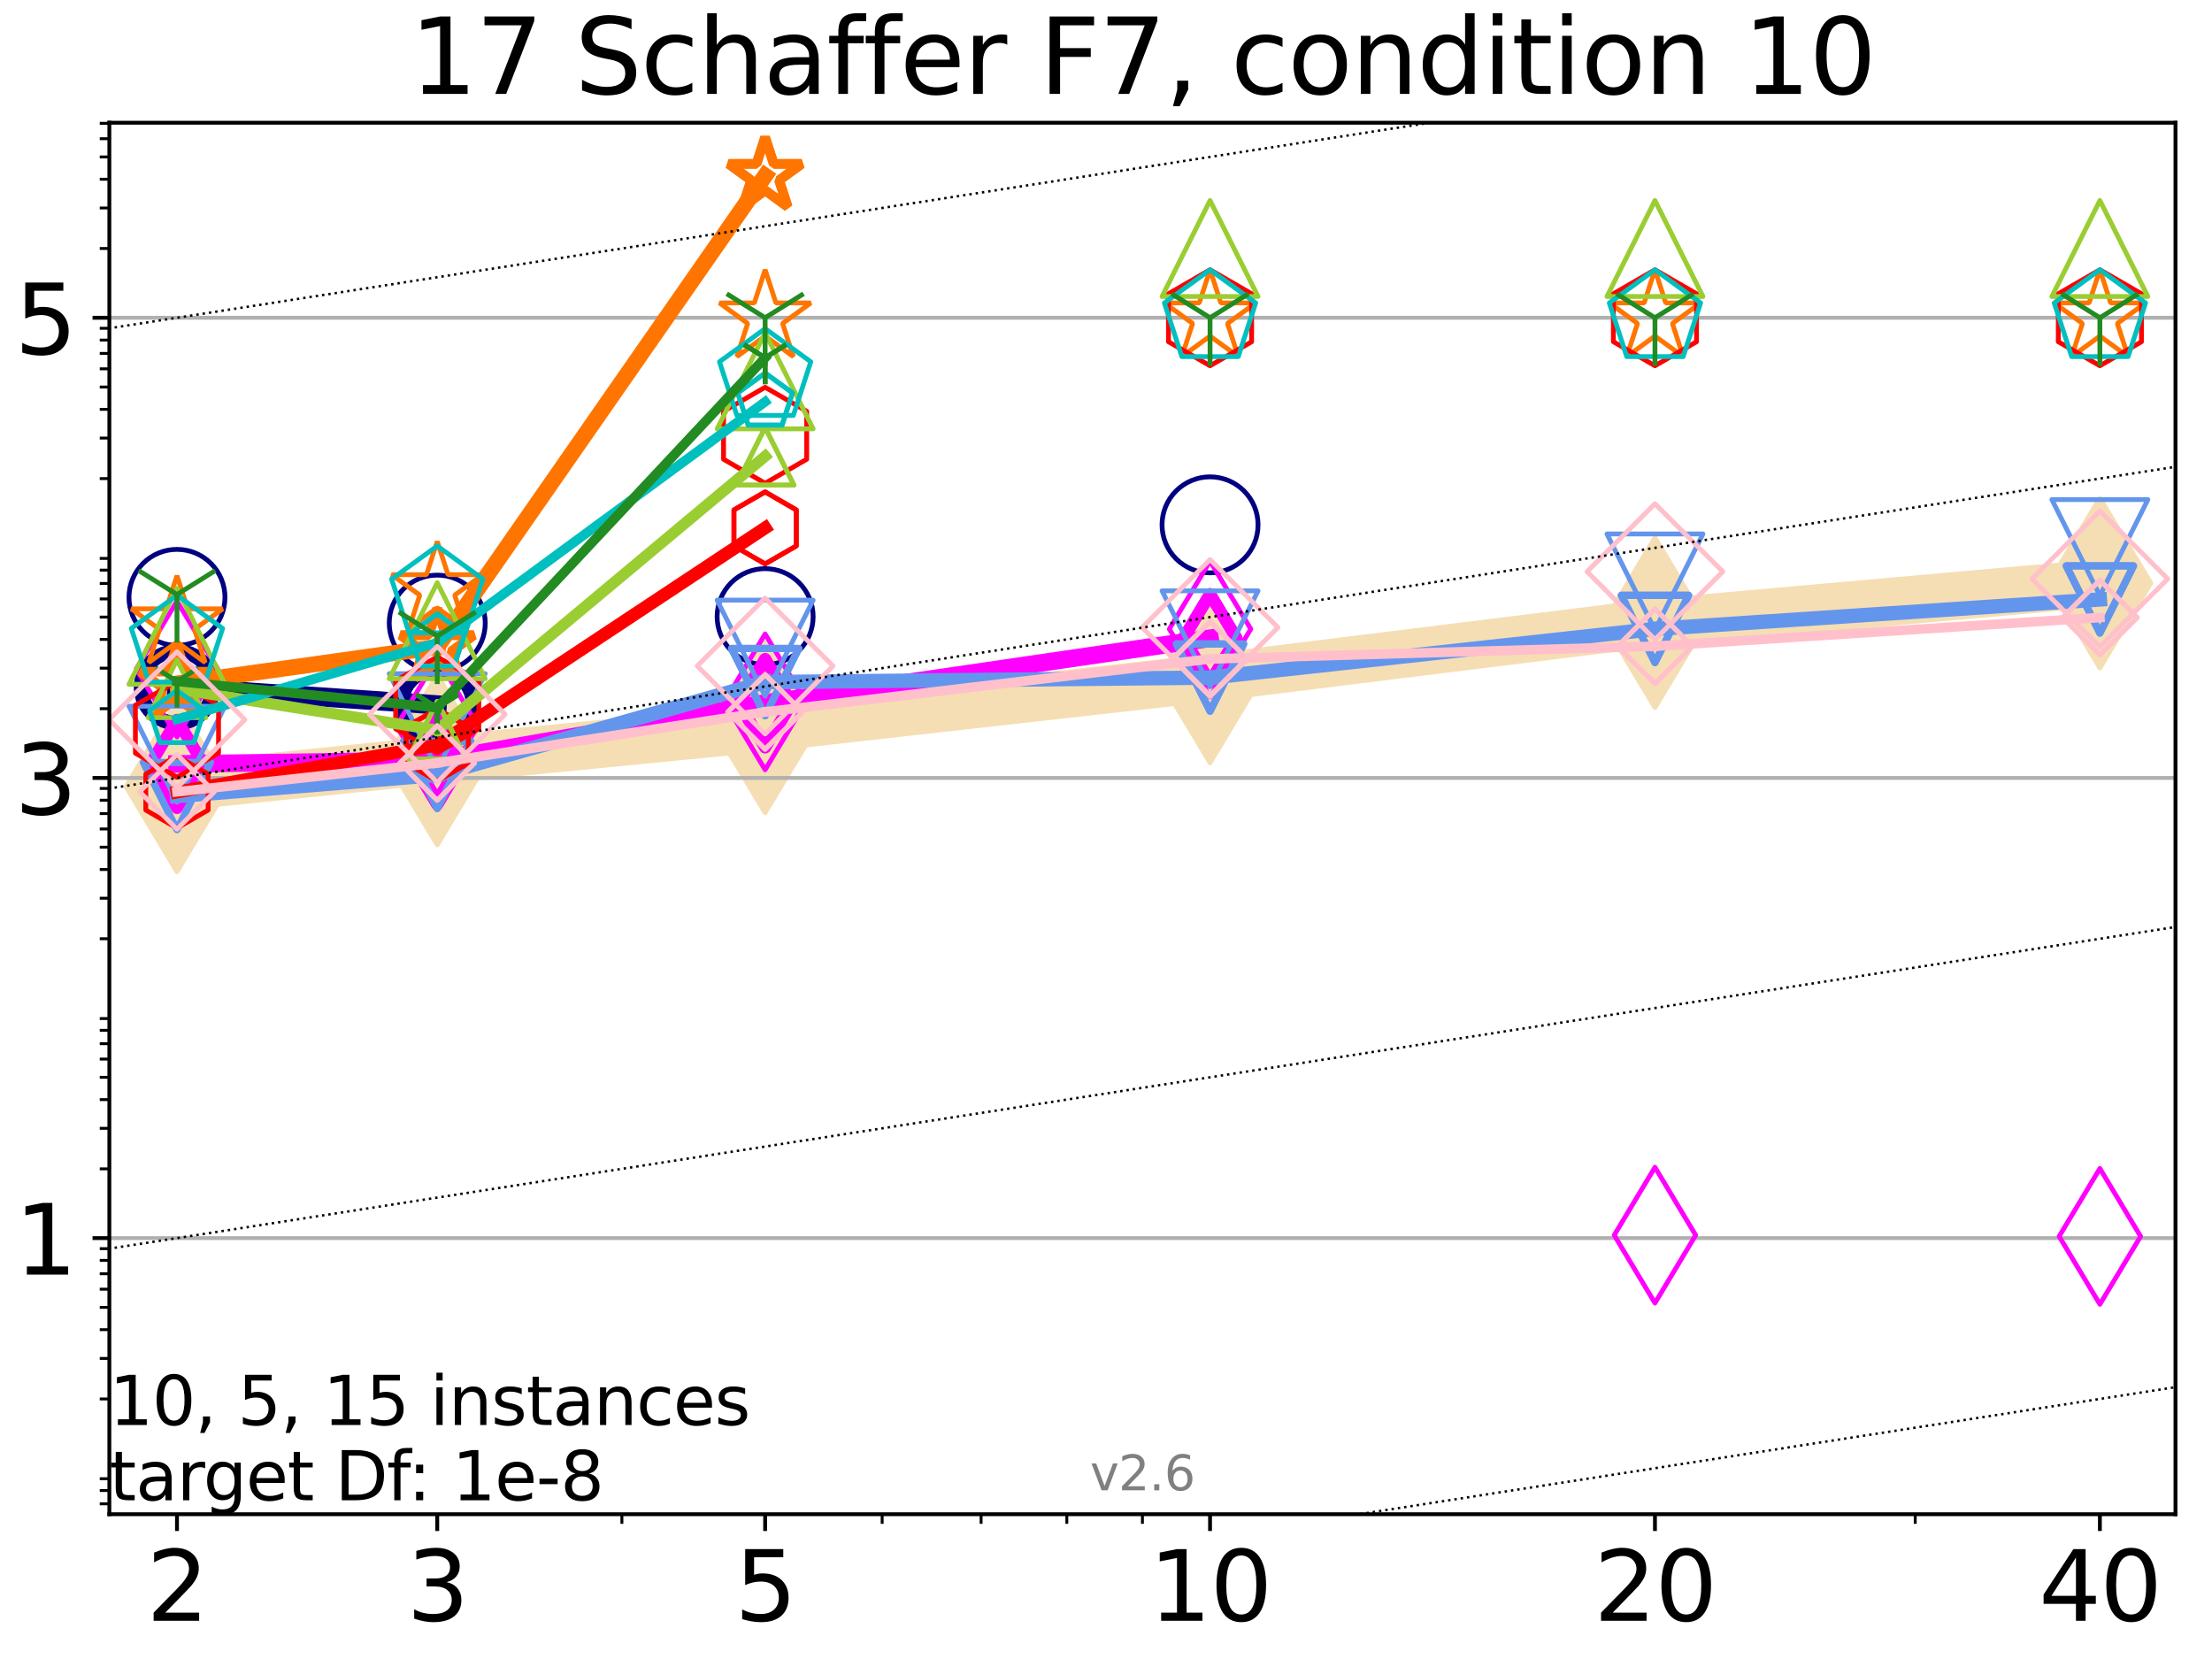 <?xml version="1.0" encoding="utf-8" standalone="no"?>
<!DOCTYPE svg PUBLIC "-//W3C//DTD SVG 1.1//EN"
  "http://www.w3.org/Graphics/SVG/1.1/DTD/svg11.dtd">
<svg xmlns:xlink="http://www.w3.org/1999/xlink" width="460.8pt" height="345.6pt" viewBox="0 0 460.8 345.6" xmlns="http://www.w3.org/2000/svg" version="1.1">
 <defs>
  <style type="text/css">*{stroke-linejoin: round; stroke-linecap: butt}</style>
 </defs>
 <g id="figure_1">
  <g id="patch_1">
   <path d="M 0 345.6 
L 460.8 345.6 
L 460.8 0 
L 0 0 
z
" style="fill: #ffffff"/>
  </g>
  <g id="axes_1">
   <g id="patch_2">
    <path d="M 22.78 315.44 
L 453.192 315.44 
L 453.192 25.56 
L 22.78 25.56 
z
" style="fill: #ffffff"/>
   </g>
   <g id="line2d_1">
    <path d="M 36.868 163.897 
L 91.085 158.322 
L 159.39 151.622 
L 252.074 141.207 
L 344.758 129.716 
L 437.443 121.469 
" clip-path="url(#pbfa155817a)" style="fill: none; stroke: #f5deb3; stroke-width: 10; stroke-linecap: square"/>
    <defs>
     <path id="m0307b9cdc8" d="M -0 17.678 
L 10.607 0 
L 0 -17.678 
L -10.607 -0 
z
" style="stroke: #f5deb3; stroke-linejoin: miter"/>
    </defs>
    <g clip-path="url(#pbfa155817a)">
     <use xlink:href="#m0307b9cdc8" x="36.868" y="163.897" style="fill: #f5deb3; stroke: #f5deb3; stroke-linejoin: miter"/>
     <use xlink:href="#m0307b9cdc8" x="91.085" y="158.322" style="fill: #f5deb3; stroke: #f5deb3; stroke-linejoin: miter"/>
     <use xlink:href="#m0307b9cdc8" x="159.39" y="151.622" style="fill: #f5deb3; stroke: #f5deb3; stroke-linejoin: miter"/>
     <use xlink:href="#m0307b9cdc8" x="252.074" y="141.207" style="fill: #f5deb3; stroke: #f5deb3; stroke-linejoin: miter"/>
     <use xlink:href="#m0307b9cdc8" x="344.758" y="129.716" style="fill: #f5deb3; stroke: #f5deb3; stroke-linejoin: miter"/>
     <use xlink:href="#m0307b9cdc8" x="437.443" y="121.469" style="fill: #f5deb3; stroke: #f5deb3; stroke-linejoin: miter"/>
    </g>
   </g>
   <g id="matplotlib.axis_1">
    <g id="xtick_1">
     <g id="line2d_2">
      <defs>
       <path id="m8571ff60e5" d="M 0 0 
L 0 3.5 
" style="stroke: #000000; stroke-width: 0.8"/>
      </defs>
      <g>
       <use xlink:href="#m8571ff60e5" x="36.868" y="315.44" style="stroke: #000000; stroke-width: 0.8"/>
      </g>
     </g>
     <g id="text_1">
      <!-- 2 -->
      <g transform="translate(30.506 337.637)scale(0.2 -0.2)">
       <defs>
        <path id="DejaVuSans-32" d="M 1228 531 
L 3431 531 
L 3431 0 
L 469 0 
L 469 531 
Q 828 903 1448 1529 
Q 2069 2156 2228 2338 
Q 2531 2678 2651 2914 
Q 2772 3150 2772 3378 
Q 2772 3750 2511 3984 
Q 2250 4219 1831 4219 
Q 1534 4219 1204 4116 
Q 875 4013 500 3803 
L 500 4441 
Q 881 4594 1212 4672 
Q 1544 4750 1819 4750 
Q 2544 4750 2975 4387 
Q 3406 4025 3406 3419 
Q 3406 3131 3298 2873 
Q 3191 2616 2906 2266 
Q 2828 2175 2409 1742 
Q 1991 1309 1228 531 
z
" transform="scale(0.016)"/>
       </defs>
       <use xlink:href="#DejaVuSans-32"/>
      </g>
     </g>
    </g>
    <g id="xtick_2">
     <g id="line2d_3">
      <g>
       <use xlink:href="#m8571ff60e5" x="91.085" y="315.44" style="stroke: #000000; stroke-width: 0.8"/>
      </g>
     </g>
     <g id="text_2">
      <!-- 3 -->
      <g transform="translate(84.723 337.637)scale(0.2 -0.2)">
       <defs>
        <path id="DejaVuSans-33" d="M 2597 2516 
Q 3050 2419 3304 2112 
Q 3559 1806 3559 1356 
Q 3559 666 3084 287 
Q 2609 -91 1734 -91 
Q 1441 -91 1130 -33 
Q 819 25 488 141 
L 488 750 
Q 750 597 1062 519 
Q 1375 441 1716 441 
Q 2309 441 2620 675 
Q 2931 909 2931 1356 
Q 2931 1769 2642 2001 
Q 2353 2234 1838 2234 
L 1294 2234 
L 1294 2753 
L 1863 2753 
Q 2328 2753 2575 2939 
Q 2822 3125 2822 3475 
Q 2822 3834 2567 4026 
Q 2313 4219 1838 4219 
Q 1578 4219 1281 4162 
Q 984 4106 628 3988 
L 628 4550 
Q 988 4650 1302 4700 
Q 1616 4750 1894 4750 
Q 2613 4750 3031 4423 
Q 3450 4097 3450 3541 
Q 3450 3153 3228 2886 
Q 3006 2619 2597 2516 
z
" transform="scale(0.016)"/>
       </defs>
       <use xlink:href="#DejaVuSans-33"/>
      </g>
     </g>
    </g>
    <g id="xtick_3">
     <g id="line2d_4">
      <g>
       <use xlink:href="#m8571ff60e5" x="159.39" y="315.44" style="stroke: #000000; stroke-width: 0.8"/>
      </g>
     </g>
     <g id="text_3">
      <!-- 5 -->
      <g transform="translate(153.028 337.637)scale(0.2 -0.2)">
       <defs>
        <path id="DejaVuSans-35" d="M 691 4666 
L 3169 4666 
L 3169 4134 
L 1269 4134 
L 1269 2991 
Q 1406 3038 1543 3061 
Q 1681 3084 1819 3084 
Q 2600 3084 3056 2656 
Q 3513 2228 3513 1497 
Q 3513 744 3044 326 
Q 2575 -91 1722 -91 
Q 1428 -91 1123 -41 
Q 819 9 494 109 
L 494 744 
Q 775 591 1075 516 
Q 1375 441 1709 441 
Q 2250 441 2565 725 
Q 2881 1009 2881 1497 
Q 2881 1984 2565 2268 
Q 2250 2553 1709 2553 
Q 1456 2553 1204 2497 
Q 953 2441 691 2322 
L 691 4666 
z
" transform="scale(0.016)"/>
       </defs>
       <use xlink:href="#DejaVuSans-35"/>
      </g>
     </g>
    </g>
    <g id="xtick_4">
     <g id="line2d_5">
      <g>
       <use xlink:href="#m8571ff60e5" x="252.074" y="315.44" style="stroke: #000000; stroke-width: 0.8"/>
      </g>
     </g>
     <g id="text_4">
      <!-- 10 -->
      <g transform="translate(239.349 337.637)scale(0.2 -0.2)">
       <defs>
        <path id="DejaVuSans-31" d="M 794 531 
L 1825 531 
L 1825 4091 
L 703 3866 
L 703 4441 
L 1819 4666 
L 2450 4666 
L 2450 531 
L 3481 531 
L 3481 0 
L 794 0 
L 794 531 
z
" transform="scale(0.016)"/>
        <path id="DejaVuSans-30" d="M 2034 4250 
Q 1547 4250 1301 3770 
Q 1056 3291 1056 2328 
Q 1056 1369 1301 889 
Q 1547 409 2034 409 
Q 2525 409 2770 889 
Q 3016 1369 3016 2328 
Q 3016 3291 2770 3770 
Q 2525 4250 2034 4250 
z
M 2034 4750 
Q 2819 4750 3233 4129 
Q 3647 3509 3647 2328 
Q 3647 1150 3233 529 
Q 2819 -91 2034 -91 
Q 1250 -91 836 529 
Q 422 1150 422 2328 
Q 422 3509 836 4129 
Q 1250 4750 2034 4750 
z
" transform="scale(0.016)"/>
       </defs>
       <use xlink:href="#DejaVuSans-31"/>
       <use xlink:href="#DejaVuSans-30" x="63.623"/>
      </g>
     </g>
    </g>
    <g id="xtick_5">
     <g id="line2d_6">
      <g>
       <use xlink:href="#m8571ff60e5" x="344.758" y="315.44" style="stroke: #000000; stroke-width: 0.8"/>
      </g>
     </g>
     <g id="text_5">
      <!-- 20 -->
      <g transform="translate(332.033 337.637)scale(0.2 -0.2)">
       <use xlink:href="#DejaVuSans-32"/>
       <use xlink:href="#DejaVuSans-30" x="63.623"/>
      </g>
     </g>
    </g>
    <g id="xtick_6">
     <g id="line2d_7">
      <g>
       <use xlink:href="#m8571ff60e5" x="437.443" y="315.44" style="stroke: #000000; stroke-width: 0.8"/>
      </g>
     </g>
     <g id="text_6">
      <!-- 40 -->
      <g transform="translate(424.718 337.637)scale(0.2 -0.2)">
       <defs>
        <path id="DejaVuSans-34" d="M 2419 4116 
L 825 1625 
L 2419 1625 
L 2419 4116 
z
M 2253 4666 
L 3047 4666 
L 3047 1625 
L 3713 1625 
L 3713 1100 
L 3047 1100 
L 3047 0 
L 2419 0 
L 2419 1100 
L 313 1100 
L 313 1709 
L 2253 4666 
z
" transform="scale(0.016)"/>
       </defs>
       <use xlink:href="#DejaVuSans-34"/>
       <use xlink:href="#DejaVuSans-30" x="63.623"/>
      </g>
     </g>
    </g>
    <g id="xtick_7">
     <g id="line2d_8">
      <defs>
       <path id="m04b05f9d81" d="M 0 0 
L 0 2 
" style="stroke: #000000; stroke-width: 0.6"/>
      </defs>
      <g>
       <use xlink:href="#m04b05f9d81" x="129.552" y="315.44" style="stroke: #000000; stroke-width: 0.6"/>
      </g>
     </g>
    </g>
    <g id="xtick_8">
     <g id="line2d_9">
      <g>
       <use xlink:href="#m04b05f9d81" x="183.769" y="315.44" style="stroke: #000000; stroke-width: 0.6"/>
      </g>
     </g>
    </g>
    <g id="xtick_9">
     <g id="line2d_10">
      <g>
       <use xlink:href="#m04b05f9d81" x="204.381" y="315.44" style="stroke: #000000; stroke-width: 0.6"/>
      </g>
     </g>
    </g>
    <g id="xtick_10">
     <g id="line2d_11">
      <g>
       <use xlink:href="#m04b05f9d81" x="222.237" y="315.44" style="stroke: #000000; stroke-width: 0.6"/>
      </g>
     </g>
    </g>
    <g id="xtick_11">
     <g id="line2d_12">
      <g>
       <use xlink:href="#m04b05f9d81" x="237.986" y="315.44" style="stroke: #000000; stroke-width: 0.6"/>
      </g>
     </g>
    </g>
    <g id="xtick_12">
     <g id="line2d_13">
      <g>
       <use xlink:href="#m04b05f9d81" x="398.975" y="315.44" style="stroke: #000000; stroke-width: 0.6"/>
      </g>
     </g>
    </g>
   </g>
   <g id="matplotlib.axis_2">
    <g id="ytick_1">
     <g id="line2d_14">
      <path d="M 22.78 257.922 
L 453.192 257.922 
" clip-path="url(#pbfa155817a)" style="fill: none; stroke: #b0b0b0; stroke-width: 0.8; stroke-linecap: square"/>
     </g>
     <g id="line2d_15">
      <defs>
       <path id="ma6f4a1cef7" d="M 0 0 
L -3.5 0 
" style="stroke: #000000; stroke-width: 0.8"/>
      </defs>
      <g>
       <use xlink:href="#ma6f4a1cef7" x="22.78" y="257.922" style="stroke: #000000; stroke-width: 0.8"/>
      </g>
     </g>
     <g id="text_7">
      <!-- 1 -->
      <g transform="translate(3.055 265.521)scale(0.2 -0.2)">
       <use xlink:href="#DejaVuSans-31"/>
      </g>
     </g>
    </g>
    <g id="ytick_2">
     <g id="line2d_16">
      <path d="M 22.78 162.059 
L 453.192 162.059 
" clip-path="url(#pbfa155817a)" style="fill: none; stroke: #b0b0b0; stroke-width: 0.8; stroke-linecap: square"/>
     </g>
     <g id="line2d_17">
      <g>
       <use xlink:href="#ma6f4a1cef7" x="22.78" y="162.059" style="stroke: #000000; stroke-width: 0.8"/>
      </g>
     </g>
     <g id="text_8">
      <!-- 3 -->
      <g transform="translate(3.055 169.658)scale(0.2 -0.2)">
       <use xlink:href="#DejaVuSans-33"/>
      </g>
     </g>
    </g>
    <g id="ytick_3">
     <g id="line2d_18">
      <path d="M 22.78 66.196 
L 453.192 66.196 
" clip-path="url(#pbfa155817a)" style="fill: none; stroke: #b0b0b0; stroke-width: 0.8; stroke-linecap: square"/>
     </g>
     <g id="line2d_19">
      <g>
       <use xlink:href="#ma6f4a1cef7" x="22.78" y="66.196" style="stroke: #000000; stroke-width: 0.8"/>
      </g>
     </g>
     <g id="text_9">
      <!-- 5 -->
      <g transform="translate(3.055 73.794)scale(0.2 -0.2)">
       <use xlink:href="#DejaVuSans-35"/>
      </g>
     </g>
    </g>
    <g id="ytick_4">
     <g id="line2d_20">
      <defs>
       <path id="m6a34021c6f" d="M 0 0 
L -2 0 
" style="stroke: #000000; stroke-width: 0.6"/>
      </defs>
      <g>
       <use xlink:href="#m6a34021c6f" x="22.78" y="313.278" style="stroke: #000000; stroke-width: 0.6"/>
      </g>
     </g>
    </g>
    <g id="ytick_5">
     <g id="line2d_21">
      <g>
       <use xlink:href="#m6a34021c6f" x="22.78" y="310.499" style="stroke: #000000; stroke-width: 0.6"/>
      </g>
     </g>
    </g>
    <g id="ytick_6">
     <g id="line2d_22">
      <g>
       <use xlink:href="#m6a34021c6f" x="22.78" y="308.047" style="stroke: #000000; stroke-width: 0.6"/>
      </g>
     </g>
    </g>
    <g id="ytick_7">
     <g id="line2d_23">
      <g>
       <use xlink:href="#m6a34021c6f" x="22.78" y="291.425" style="stroke: #000000; stroke-width: 0.6"/>
      </g>
     </g>
    </g>
    <g id="ytick_8">
     <g id="line2d_24">
      <g>
       <use xlink:href="#m6a34021c6f" x="22.78" y="282.985" style="stroke: #000000; stroke-width: 0.6"/>
      </g>
     </g>
    </g>
    <g id="ytick_9">
     <g id="line2d_25">
      <g>
       <use xlink:href="#m6a34021c6f" x="22.78" y="276.996" style="stroke: #000000; stroke-width: 0.6"/>
      </g>
     </g>
    </g>
    <g id="ytick_10">
     <g id="line2d_26">
      <g>
       <use xlink:href="#m6a34021c6f" x="22.78" y="272.351" style="stroke: #000000; stroke-width: 0.6"/>
      </g>
     </g>
    </g>
    <g id="ytick_11">
     <g id="line2d_27">
      <g>
       <use xlink:href="#m6a34021c6f" x="22.78" y="268.556" style="stroke: #000000; stroke-width: 0.6"/>
      </g>
     </g>
    </g>
    <g id="ytick_12">
     <g id="line2d_28">
      <g>
       <use xlink:href="#m6a34021c6f" x="22.78" y="265.347" style="stroke: #000000; stroke-width: 0.6"/>
      </g>
     </g>
    </g>
    <g id="ytick_13">
     <g id="line2d_29">
      <g>
       <use xlink:href="#m6a34021c6f" x="22.78" y="262.567" style="stroke: #000000; stroke-width: 0.6"/>
      </g>
     </g>
    </g>
    <g id="ytick_14">
     <g id="line2d_30">
      <g>
       <use xlink:href="#m6a34021c6f" x="22.78" y="260.115" style="stroke: #000000; stroke-width: 0.6"/>
      </g>
     </g>
    </g>
    <g id="ytick_15">
     <g id="line2d_31">
      <g>
       <use xlink:href="#m6a34021c6f" x="22.78" y="243.493" style="stroke: #000000; stroke-width: 0.6"/>
      </g>
     </g>
    </g>
    <g id="ytick_16">
     <g id="line2d_32">
      <g>
       <use xlink:href="#m6a34021c6f" x="22.78" y="235.053" style="stroke: #000000; stroke-width: 0.6"/>
      </g>
     </g>
    </g>
    <g id="ytick_17">
     <g id="line2d_33">
      <g>
       <use xlink:href="#m6a34021c6f" x="22.78" y="229.065" style="stroke: #000000; stroke-width: 0.6"/>
      </g>
     </g>
    </g>
    <g id="ytick_18">
     <g id="line2d_34">
      <g>
       <use xlink:href="#m6a34021c6f" x="22.78" y="224.419" style="stroke: #000000; stroke-width: 0.6"/>
      </g>
     </g>
    </g>
    <g id="ytick_19">
     <g id="line2d_35">
      <g>
       <use xlink:href="#m6a34021c6f" x="22.78" y="220.624" style="stroke: #000000; stroke-width: 0.6"/>
      </g>
     </g>
    </g>
    <g id="ytick_20">
     <g id="line2d_36">
      <g>
       <use xlink:href="#m6a34021c6f" x="22.78" y="217.415" style="stroke: #000000; stroke-width: 0.6"/>
      </g>
     </g>
    </g>
    <g id="ytick_21">
     <g id="line2d_37">
      <g>
       <use xlink:href="#m6a34021c6f" x="22.78" y="214.636" style="stroke: #000000; stroke-width: 0.6"/>
      </g>
     </g>
    </g>
    <g id="ytick_22">
     <g id="line2d_38">
      <g>
       <use xlink:href="#m6a34021c6f" x="22.78" y="212.184" style="stroke: #000000; stroke-width: 0.6"/>
      </g>
     </g>
    </g>
    <g id="ytick_23">
     <g id="line2d_39">
      <g>
       <use xlink:href="#m6a34021c6f" x="22.78" y="195.562" style="stroke: #000000; stroke-width: 0.6"/>
      </g>
     </g>
    </g>
    <g id="ytick_24">
     <g id="line2d_40">
      <g>
       <use xlink:href="#m6a34021c6f" x="22.78" y="187.121" style="stroke: #000000; stroke-width: 0.6"/>
      </g>
     </g>
    </g>
    <g id="ytick_25">
     <g id="line2d_41">
      <g>
       <use xlink:href="#m6a34021c6f" x="22.78" y="181.133" style="stroke: #000000; stroke-width: 0.6"/>
      </g>
     </g>
    </g>
    <g id="ytick_26">
     <g id="line2d_42">
      <g>
       <use xlink:href="#m6a34021c6f" x="22.78" y="176.488" style="stroke: #000000; stroke-width: 0.6"/>
      </g>
     </g>
    </g>
    <g id="ytick_27">
     <g id="line2d_43">
      <g>
       <use xlink:href="#m6a34021c6f" x="22.78" y="172.693" style="stroke: #000000; stroke-width: 0.6"/>
      </g>
     </g>
    </g>
    <g id="ytick_28">
     <g id="line2d_44">
      <g>
       <use xlink:href="#m6a34021c6f" x="22.78" y="169.484" style="stroke: #000000; stroke-width: 0.6"/>
      </g>
     </g>
    </g>
    <g id="ytick_29">
     <g id="line2d_45">
      <g>
       <use xlink:href="#m6a34021c6f" x="22.78" y="166.704" style="stroke: #000000; stroke-width: 0.6"/>
      </g>
     </g>
    </g>
    <g id="ytick_30">
     <g id="line2d_46">
      <g>
       <use xlink:href="#m6a34021c6f" x="22.78" y="164.252" style="stroke: #000000; stroke-width: 0.6"/>
      </g>
     </g>
    </g>
    <g id="ytick_31">
     <g id="line2d_47">
      <g>
       <use xlink:href="#m6a34021c6f" x="22.78" y="147.63" style="stroke: #000000; stroke-width: 0.6"/>
      </g>
     </g>
    </g>
    <g id="ytick_32">
     <g id="line2d_48">
      <g>
       <use xlink:href="#m6a34021c6f" x="22.78" y="139.19" style="stroke: #000000; stroke-width: 0.6"/>
      </g>
     </g>
    </g>
    <g id="ytick_33">
     <g id="line2d_49">
      <g>
       <use xlink:href="#m6a34021c6f" x="22.78" y="133.201" style="stroke: #000000; stroke-width: 0.6"/>
      </g>
     </g>
    </g>
    <g id="ytick_34">
     <g id="line2d_50">
      <g>
       <use xlink:href="#m6a34021c6f" x="22.78" y="128.556" style="stroke: #000000; stroke-width: 0.6"/>
      </g>
     </g>
    </g>
    <g id="ytick_35">
     <g id="line2d_51">
      <g>
       <use xlink:href="#m6a34021c6f" x="22.78" y="124.761" style="stroke: #000000; stroke-width: 0.6"/>
      </g>
     </g>
    </g>
    <g id="ytick_36">
     <g id="line2d_52">
      <g>
       <use xlink:href="#m6a34021c6f" x="22.78" y="121.552" style="stroke: #000000; stroke-width: 0.6"/>
      </g>
     </g>
    </g>
    <g id="ytick_37">
     <g id="line2d_53">
      <g>
       <use xlink:href="#m6a34021c6f" x="22.78" y="118.773" style="stroke: #000000; stroke-width: 0.6"/>
      </g>
     </g>
    </g>
    <g id="ytick_38">
     <g id="line2d_54">
      <g>
       <use xlink:href="#m6a34021c6f" x="22.78" y="116.321" style="stroke: #000000; stroke-width: 0.6"/>
      </g>
     </g>
    </g>
    <g id="ytick_39">
     <g id="line2d_55">
      <g>
       <use xlink:href="#m6a34021c6f" x="22.78" y="99.699" style="stroke: #000000; stroke-width: 0.6"/>
      </g>
     </g>
    </g>
    <g id="ytick_40">
     <g id="line2d_56">
      <g>
       <use xlink:href="#m6a34021c6f" x="22.78" y="91.258" style="stroke: #000000; stroke-width: 0.6"/>
      </g>
     </g>
    </g>
    <g id="ytick_41">
     <g id="line2d_57">
      <g>
       <use xlink:href="#m6a34021c6f" x="22.78" y="85.27" style="stroke: #000000; stroke-width: 0.6"/>
      </g>
     </g>
    </g>
    <g id="ytick_42">
     <g id="line2d_58">
      <g>
       <use xlink:href="#m6a34021c6f" x="22.78" y="80.625" style="stroke: #000000; stroke-width: 0.6"/>
      </g>
     </g>
    </g>
    <g id="ytick_43">
     <g id="line2d_59">
      <g>
       <use xlink:href="#m6a34021c6f" x="22.78" y="76.83" style="stroke: #000000; stroke-width: 0.6"/>
      </g>
     </g>
    </g>
    <g id="ytick_44">
     <g id="line2d_60">
      <g>
       <use xlink:href="#m6a34021c6f" x="22.78" y="73.621" style="stroke: #000000; stroke-width: 0.6"/>
      </g>
     </g>
    </g>
    <g id="ytick_45">
     <g id="line2d_61">
      <g>
       <use xlink:href="#m6a34021c6f" x="22.78" y="70.841" style="stroke: #000000; stroke-width: 0.6"/>
      </g>
     </g>
    </g>
    <g id="ytick_46">
     <g id="line2d_62">
      <g>
       <use xlink:href="#m6a34021c6f" x="22.78" y="68.389" style="stroke: #000000; stroke-width: 0.6"/>
      </g>
     </g>
    </g>
    <g id="ytick_47">
     <g id="line2d_63">
      <g>
       <use xlink:href="#m6a34021c6f" x="22.78" y="51.767" style="stroke: #000000; stroke-width: 0.6"/>
      </g>
     </g>
    </g>
    <g id="ytick_48">
     <g id="line2d_64">
      <g>
       <use xlink:href="#m6a34021c6f" x="22.78" y="43.327" style="stroke: #000000; stroke-width: 0.6"/>
      </g>
     </g>
    </g>
    <g id="ytick_49">
     <g id="line2d_65">
      <g>
       <use xlink:href="#m6a34021c6f" x="22.78" y="37.338" style="stroke: #000000; stroke-width: 0.6"/>
      </g>
     </g>
    </g>
    <g id="ytick_50">
     <g id="line2d_66">
      <g>
       <use xlink:href="#m6a34021c6f" x="22.78" y="32.693" style="stroke: #000000; stroke-width: 0.6"/>
      </g>
     </g>
    </g>
    <g id="ytick_51">
     <g id="line2d_67">
      <g>
       <use xlink:href="#m6a34021c6f" x="22.78" y="28.898" style="stroke: #000000; stroke-width: 0.6"/>
      </g>
     </g>
    </g>
    <g id="ytick_52">
     <g id="line2d_68">
      <g>
       <use xlink:href="#m6a34021c6f" x="22.78" y="25.689" style="stroke: #000000; stroke-width: 0.6"/>
      </g>
     </g>
    </g>
   </g>
   <g id="line2d_69">
    <path d="M 36.868 143.15 
L 91.085 146.835 
" clip-path="url(#pbfa155817a)" style="fill: none; stroke: #000080; stroke-width: 4; stroke-linecap: square"/>
    <defs>
     <path id="ma28134d285" d="M 0 7.5 
C 1.989 7.5 3.897 6.71 5.303 5.303 
C 6.71 3.897 7.5 1.989 7.5 0 
C 7.5 -1.989 6.71 -3.897 5.303 -5.303 
C 3.897 -6.71 1.989 -7.5 0 -7.5 
C -1.989 -7.5 -3.897 -6.71 -5.303 -5.303 
C -6.71 -3.897 -7.5 -1.989 -7.5 0 
C -7.5 1.989 -6.71 3.897 -5.303 5.303 
C -3.897 6.71 -1.989 7.5 0 7.5 
z
" style="stroke: #000080; stroke-width: 3"/>
    </defs>
    <g clip-path="url(#pbfa155817a)">
     <use xlink:href="#ma28134d285" x="36.868" y="143.15" style="fill-opacity: 0; stroke: #000080; stroke-width: 3"/>
     <use xlink:href="#ma28134d285" x="91.085" y="146.835" style="fill-opacity: 0; stroke: #000080; stroke-width: 3"/>
    </g>
   </g>
   <g id="line2d_70">
    <path d="M 91.085 146.835 
" clip-path="url(#pbfa155817a)" style="fill: none; stroke: #000080; stroke-width: 4; stroke-linecap: square"/>
    <g clip-path="url(#pbfa155817a)">
     <use xlink:href="#ma28134d285" x="91.085" y="146.835" style="fill-opacity: 0; stroke: #000080; stroke-width: 3"/>
    </g>
   </g>
   <g id="line2d_71"/>
   <g id="line2d_72">
    <defs>
     <path id="m75ba56f182" d="M 0 10 
C 2.652 10 5.196 8.946 7.071 7.071 
C 8.946 5.196 10 2.652 10 0 
C 10 -2.652 8.946 -5.196 7.071 -7.071 
C 5.196 -8.946 2.652 -10 0 -10 
C -2.652 -10 -5.196 -8.946 -7.071 -7.071 
C -8.946 -5.196 -10 -2.652 -10 0 
C -10 2.652 -8.946 5.196 -7.071 7.071 
C -5.196 8.946 -2.652 10 0 10 
z
" style="stroke: #000080"/>
    </defs>
    <g clip-path="url(#pbfa155817a)">
     <use xlink:href="#m75ba56f182" x="36.868" y="124.443" style="fill-opacity: 0; stroke: #000080"/>
     <use xlink:href="#m75ba56f182" x="91.085" y="129.808" style="fill-opacity: 0; stroke: #000080"/>
     <use xlink:href="#m75ba56f182" x="159.39" y="128.458" style="fill-opacity: 0; stroke: #000080"/>
     <use xlink:href="#m75ba56f182" x="252.074" y="109.335" style="fill-opacity: 0; stroke: #000080"/>
    </g>
   </g>
   <g id="line2d_73">
    <path d="M 36.868 159.143 
L 91.085 158.395 
" clip-path="url(#pbfa155817a)" style="fill: none; stroke: #ff00ff; stroke-width: 3.667; stroke-linecap: square"/>
    <defs>
     <path id="mfe2a29a783" d="M -0 9.192 
L 5.515 0 
L 0 -9.192 
L -5.515 -0 
z
" style="stroke: #ff00ff; stroke-width: 2.5; stroke-linejoin: miter"/>
    </defs>
    <g clip-path="url(#pbfa155817a)">
     <use xlink:href="#mfe2a29a783" x="36.868" y="159.143" style="fill-opacity: 0; stroke: #ff00ff; stroke-width: 2.5; stroke-linejoin: miter"/>
     <use xlink:href="#mfe2a29a783" x="91.085" y="158.395" style="fill-opacity: 0; stroke: #ff00ff; stroke-width: 2.5; stroke-linejoin: miter"/>
    </g>
   </g>
   <g id="line2d_74">
    <path d="M 91.085 158.395 
L 159.39 146.499 
" clip-path="url(#pbfa155817a)" style="fill: none; stroke: #ff00ff; stroke-width: 3.667; stroke-linecap: square"/>
    <g clip-path="url(#pbfa155817a)">
     <use xlink:href="#mfe2a29a783" x="91.085" y="158.395" style="fill-opacity: 0; stroke: #ff00ff; stroke-width: 2.5; stroke-linejoin: miter"/>
     <use xlink:href="#mfe2a29a783" x="159.39" y="146.499" style="fill-opacity: 0; stroke: #ff00ff; stroke-width: 2.5; stroke-linejoin: miter"/>
    </g>
   </g>
   <g id="line2d_75">
    <path d="M 159.39 146.499 
L 252.074 132.956 
" clip-path="url(#pbfa155817a)" style="fill: none; stroke: #ff00ff; stroke-width: 3.667; stroke-linecap: square"/>
    <g clip-path="url(#pbfa155817a)">
     <use xlink:href="#mfe2a29a783" x="159.39" y="146.499" style="fill-opacity: 0; stroke: #ff00ff; stroke-width: 2.5; stroke-linejoin: miter"/>
     <use xlink:href="#mfe2a29a783" x="252.074" y="132.956" style="fill-opacity: 0; stroke: #ff00ff; stroke-width: 2.5; stroke-linejoin: miter"/>
    </g>
   </g>
   <g id="line2d_76">
    <path d="M 252.074 132.956 
" clip-path="url(#pbfa155817a)" style="fill: none; stroke: #ff00ff; stroke-width: 3.667; stroke-linecap: square"/>
    <g clip-path="url(#pbfa155817a)">
     <use xlink:href="#mfe2a29a783" x="252.074" y="132.956" style="fill-opacity: 0; stroke: #ff00ff; stroke-width: 2.5; stroke-linejoin: miter"/>
    </g>
   </g>
   <g id="line2d_77"/>
   <g id="line2d_78">
    <defs>
     <path id="mfd07889762" d="M -0 14.142 
L 8.485 0 
L -0 -14.142 
L -8.485 -0 
z
" style="stroke: #ff00ff; stroke-linejoin: miter"/>
    </defs>
    <g clip-path="url(#pbfa155817a)">
     <use xlink:href="#mfd07889762" x="36.868" y="139.361" style="fill-opacity: 0; stroke: #ff00ff; stroke-linejoin: miter"/>
     <use xlink:href="#mfd07889762" x="91.085" y="151.235" style="fill-opacity: 0; stroke: #ff00ff; stroke-linejoin: miter"/>
     <use xlink:href="#mfd07889762" x="159.39" y="146.216" style="fill-opacity: 0; stroke: #ff00ff; stroke-linejoin: miter"/>
     <use xlink:href="#mfd07889762" x="252.074" y="131.041" style="fill-opacity: 0; stroke: #ff00ff; stroke-linejoin: miter"/>
     <use xlink:href="#mfd07889762" x="344.758" y="257.307" style="fill-opacity: 0; stroke: #ff00ff; stroke-linejoin: miter"/>
     <use xlink:href="#mfd07889762" x="437.443" y="257.561" style="fill-opacity: 0; stroke: #ff00ff; stroke-linejoin: miter"/>
    </g>
   </g>
   <g id="line2d_79">
    <path d="M 36.868 142.394 
L 91.085 134.788 
" clip-path="url(#pbfa155817a)" style="fill: none; stroke: #ff7500; stroke-width: 3.333; stroke-linecap: square"/>
    <defs>
     <path id="m91dc5462a4" d="M 0 -8 
L -1.796 -2.472 
L -7.608 -2.472 
L -2.906 0.944 
L -4.702 6.472 
L -0 3.056 
L 4.702 6.472 
L 2.906 0.944 
L 7.608 -2.472 
L 1.796 -2.472 
z
" style="stroke: #ff7500; stroke-width: 2; stroke-linejoin: bevel"/>
    </defs>
    <g clip-path="url(#pbfa155817a)">
     <use xlink:href="#m91dc5462a4" x="36.868" y="142.394" style="fill-opacity: 0; stroke: #ff7500; stroke-width: 2; stroke-linejoin: bevel"/>
     <use xlink:href="#m91dc5462a4" x="91.085" y="134.788" style="fill-opacity: 0; stroke: #ff7500; stroke-width: 2; stroke-linejoin: bevel"/>
    </g>
   </g>
   <g id="line2d_80">
    <path d="M 91.085 134.788 
L 159.39 36.608 
" clip-path="url(#pbfa155817a)" style="fill: none; stroke: #ff7500; stroke-width: 3.333; stroke-linecap: square"/>
    <g clip-path="url(#pbfa155817a)">
     <use xlink:href="#m91dc5462a4" x="91.085" y="134.788" style="fill-opacity: 0; stroke: #ff7500; stroke-width: 2; stroke-linejoin: bevel"/>
     <use xlink:href="#m91dc5462a4" x="159.39" y="36.608" style="fill-opacity: 0; stroke: #ff7500; stroke-width: 2; stroke-linejoin: bevel"/>
    </g>
   </g>
   <g id="line2d_81">
    <path d="M 159.39 36.608 
" clip-path="url(#pbfa155817a)" style="fill: none; stroke: #ff7500; stroke-width: 3.333; stroke-linecap: square"/>
    <g clip-path="url(#pbfa155817a)">
     <use xlink:href="#m91dc5462a4" x="159.39" y="36.608" style="fill-opacity: 0; stroke: #ff7500; stroke-width: 2; stroke-linejoin: bevel"/>
    </g>
   </g>
   <g id="line2d_82"/>
   <g id="line2d_83">
    <defs>
     <path id="md8e36008dd" d="M 0 -10 
L -2.245 -3.09 
L -9.511 -3.09 
L -3.633 1.18 
L -5.878 8.09 
L -0 3.82 
L 5.878 8.09 
L 3.633 1.18 
L 9.511 -3.09 
L 2.245 -3.09 
z
" style="stroke: #ff7500; stroke-linejoin: bevel"/>
    </defs>
    <g clip-path="url(#pbfa155817a)">
     <use xlink:href="#md8e36008dd" x="36.868" y="129.924" style="fill-opacity: 0; stroke: #ff7500; stroke-linejoin: bevel"/>
     <use xlink:href="#md8e36008dd" x="91.085" y="122.802" style="fill-opacity: 0; stroke: #ff7500; stroke-linejoin: bevel"/>
     <use xlink:href="#md8e36008dd" x="159.39" y="66.196" style="fill-opacity: 0; stroke: #ff7500; stroke-linejoin: bevel"/>
     <use xlink:href="#md8e36008dd" x="252.074" y="66.196" style="fill-opacity: 0; stroke: #ff7500; stroke-linejoin: bevel"/>
     <use xlink:href="#md8e36008dd" x="344.758" y="66.196" style="fill-opacity: 0; stroke: #ff7500; stroke-linejoin: bevel"/>
     <use xlink:href="#md8e36008dd" x="437.443" y="66.196" style="fill-opacity: 0; stroke: #ff7500; stroke-linejoin: bevel"/>
    </g>
   </g>
   <g id="line2d_84">
    <path d="M 36.868 165.83 
L 91.085 161.426 
" clip-path="url(#pbfa155817a)" style="fill: none; stroke: #6495ed; stroke-width: 3; stroke-linecap: square"/>
    <defs>
     <path id="m153437d818" d="M -0 7 
L 7 -7 
L -7 -7 
z
" style="stroke: #6495ed; stroke-width: 1.5; stroke-linejoin: miter"/>
    </defs>
    <g clip-path="url(#pbfa155817a)">
     <use xlink:href="#m153437d818" x="36.868" y="165.83" style="fill-opacity: 0; stroke: #6495ed; stroke-width: 1.5; stroke-linejoin: miter"/>
     <use xlink:href="#m153437d818" x="91.085" y="161.426" style="fill-opacity: 0; stroke: #6495ed; stroke-width: 1.5; stroke-linejoin: miter"/>
    </g>
   </g>
   <g id="line2d_85">
    <path d="M 91.085 161.426 
L 159.39 142.097 
" clip-path="url(#pbfa155817a)" style="fill: none; stroke: #6495ed; stroke-width: 3; stroke-linecap: square"/>
    <g clip-path="url(#pbfa155817a)">
     <use xlink:href="#m153437d818" x="91.085" y="161.426" style="fill-opacity: 0; stroke: #6495ed; stroke-width: 1.5; stroke-linejoin: miter"/>
     <use xlink:href="#m153437d818" x="159.39" y="142.097" style="fill-opacity: 0; stroke: #6495ed; stroke-width: 1.5; stroke-linejoin: miter"/>
    </g>
   </g>
   <g id="line2d_86">
    <path d="M 159.39 142.097 
L 252.074 141.152 
" clip-path="url(#pbfa155817a)" style="fill: none; stroke: #6495ed; stroke-width: 3; stroke-linecap: square"/>
    <g clip-path="url(#pbfa155817a)">
     <use xlink:href="#m153437d818" x="159.39" y="142.097" style="fill-opacity: 0; stroke: #6495ed; stroke-width: 1.5; stroke-linejoin: miter"/>
     <use xlink:href="#m153437d818" x="252.074" y="141.152" style="fill-opacity: 0; stroke: #6495ed; stroke-width: 1.5; stroke-linejoin: miter"/>
    </g>
   </g>
   <g id="line2d_87">
    <path d="M 252.074 141.152 
L 344.758 131.015 
" clip-path="url(#pbfa155817a)" style="fill: none; stroke: #6495ed; stroke-width: 3; stroke-linecap: square"/>
    <g clip-path="url(#pbfa155817a)">
     <use xlink:href="#m153437d818" x="252.074" y="141.152" style="fill-opacity: 0; stroke: #6495ed; stroke-width: 1.5; stroke-linejoin: miter"/>
     <use xlink:href="#m153437d818" x="344.758" y="131.015" style="fill-opacity: 0; stroke: #6495ed; stroke-width: 1.5; stroke-linejoin: miter"/>
    </g>
   </g>
   <g id="line2d_88">
    <path d="M 344.758 131.015 
L 437.443 124.88 
" clip-path="url(#pbfa155817a)" style="fill: none; stroke: #6495ed; stroke-width: 3; stroke-linecap: square"/>
    <g clip-path="url(#pbfa155817a)">
     <use xlink:href="#m153437d818" x="344.758" y="131.015" style="fill-opacity: 0; stroke: #6495ed; stroke-width: 1.5; stroke-linejoin: miter"/>
     <use xlink:href="#m153437d818" x="437.443" y="124.88" style="fill-opacity: 0; stroke: #6495ed; stroke-width: 1.5; stroke-linejoin: miter"/>
    </g>
   </g>
   <g id="line2d_89">
    <path d="M 437.443 124.88 
" clip-path="url(#pbfa155817a)" style="fill: none; stroke: #6495ed; stroke-width: 3; stroke-linecap: square"/>
    <g clip-path="url(#pbfa155817a)">
     <use xlink:href="#m153437d818" x="437.443" y="124.88" style="fill-opacity: 0; stroke: #6495ed; stroke-width: 1.5; stroke-linejoin: miter"/>
    </g>
   </g>
   <g id="line2d_90"/>
   <g id="line2d_91">
    <defs>
     <path id="m022593a735" d="M -0 10 
L 10 -10 
L -10 -10 
z
" style="stroke: #6495ed; stroke-linejoin: miter"/>
    </defs>
    <g clip-path="url(#pbfa155817a)">
     <use xlink:href="#m022593a735" x="36.868" y="157.116" style="fill-opacity: 0; stroke: #6495ed; stroke-linejoin: miter"/>
     <use xlink:href="#m022593a735" x="91.085" y="150.335" style="fill-opacity: 0; stroke: #6495ed; stroke-linejoin: miter"/>
     <use xlink:href="#m022593a735" x="159.39" y="135.02" style="fill-opacity: 0; stroke: #6495ed; stroke-linejoin: miter"/>
     <use xlink:href="#m022593a735" x="252.074" y="133.084" style="fill-opacity: 0; stroke: #6495ed; stroke-linejoin: miter"/>
     <use xlink:href="#m022593a735" x="344.758" y="121.23" style="fill-opacity: 0; stroke: #6495ed; stroke-linejoin: miter"/>
     <use xlink:href="#m022593a735" x="437.443" y="114.073" style="fill-opacity: 0; stroke: #6495ed; stroke-linejoin: miter"/>
    </g>
   </g>
   <g id="line2d_92">
    <path d="M 36.868 165.001 
L 91.085 155.196 
" clip-path="url(#pbfa155817a)" style="fill: none; stroke: #ff0000; stroke-width: 2.667; stroke-linecap: square"/>
    <defs>
     <path id="meecabc30d6" d="M 0 -7.5 
L -6.495 -3.75 
L -6.495 3.75 
L -0 7.5 
L 6.495 3.75 
L 6.495 -3.75 
z
" style="stroke: #ff0000; stroke-linejoin: miter"/>
    </defs>
    <g clip-path="url(#pbfa155817a)">
     <use xlink:href="#meecabc30d6" x="36.868" y="165.001" style="fill-opacity: 0; stroke: #ff0000; stroke-linejoin: miter"/>
     <use xlink:href="#meecabc30d6" x="91.085" y="155.196" style="fill-opacity: 0; stroke: #ff0000; stroke-linejoin: miter"/>
    </g>
   </g>
   <g id="line2d_93">
    <path d="M 91.085 155.196 
L 159.39 109.974 
" clip-path="url(#pbfa155817a)" style="fill: none; stroke: #ff0000; stroke-width: 2.667; stroke-linecap: square"/>
    <g clip-path="url(#pbfa155817a)">
     <use xlink:href="#meecabc30d6" x="91.085" y="155.196" style="fill-opacity: 0; stroke: #ff0000; stroke-linejoin: miter"/>
     <use xlink:href="#meecabc30d6" x="159.39" y="109.974" style="fill-opacity: 0; stroke: #ff0000; stroke-linejoin: miter"/>
    </g>
   </g>
   <g id="line2d_94">
    <path d="M 159.39 109.974 
" clip-path="url(#pbfa155817a)" style="fill: none; stroke: #ff0000; stroke-width: 2.667; stroke-linecap: square"/>
    <g clip-path="url(#pbfa155817a)">
     <use xlink:href="#meecabc30d6" x="159.39" y="109.974" style="fill-opacity: 0; stroke: #ff0000; stroke-linejoin: miter"/>
    </g>
   </g>
   <g id="line2d_95"/>
   <g id="line2d_96">
    <defs>
     <path id="mcb311e4da0" d="M 0 -10 
L -8.66 -5 
L -8.66 5 
L -0 10 
L 8.66 5 
L 8.66 -5 
z
" style="stroke: #ff0000; stroke-linejoin: miter"/>
    </defs>
    <g clip-path="url(#pbfa155817a)">
     <use xlink:href="#mcb311e4da0" x="36.868" y="151.901" style="fill-opacity: 0; stroke: #ff0000; stroke-linejoin: miter"/>
     <use xlink:href="#mcb311e4da0" x="91.085" y="146.831" style="fill-opacity: 0; stroke: #ff0000; stroke-linejoin: miter"/>
     <use xlink:href="#mcb311e4da0" x="159.39" y="90.673" style="fill-opacity: 0; stroke: #ff0000; stroke-linejoin: miter"/>
     <use xlink:href="#mcb311e4da0" x="252.074" y="66.196" style="fill-opacity: 0; stroke: #ff0000; stroke-linejoin: miter"/>
     <use xlink:href="#mcb311e4da0" x="344.758" y="66.196" style="fill-opacity: 0; stroke: #ff0000; stroke-linejoin: miter"/>
     <use xlink:href="#mcb311e4da0" x="437.443" y="66.196" style="fill-opacity: 0; stroke: #ff0000; stroke-linejoin: miter"/>
    </g>
   </g>
   <g id="line2d_97">
    <path d="M 36.868 143.499 
L 91.085 152.115 
" clip-path="url(#pbfa155817a)" style="fill: none; stroke: #9acd32; stroke-width: 2.333; stroke-linecap: square"/>
    <defs>
     <path id="m86bfa2e15f" d="M 0 -6 
L -6 6 
L 6 6 
z
" style="stroke: #9acd32; stroke-linejoin: miter"/>
    </defs>
    <g clip-path="url(#pbfa155817a)">
     <use xlink:href="#m86bfa2e15f" x="36.868" y="143.499" style="fill-opacity: 0; stroke: #9acd32; stroke-linejoin: miter"/>
     <use xlink:href="#m86bfa2e15f" x="91.085" y="152.115" style="fill-opacity: 0; stroke: #9acd32; stroke-linejoin: miter"/>
    </g>
   </g>
   <g id="line2d_98">
    <path d="M 91.085 152.115 
L 159.39 95.049 
" clip-path="url(#pbfa155817a)" style="fill: none; stroke: #9acd32; stroke-width: 2.333; stroke-linecap: square"/>
    <g clip-path="url(#pbfa155817a)">
     <use xlink:href="#m86bfa2e15f" x="91.085" y="152.115" style="fill-opacity: 0; stroke: #9acd32; stroke-linejoin: miter"/>
     <use xlink:href="#m86bfa2e15f" x="159.39" y="95.049" style="fill-opacity: 0; stroke: #9acd32; stroke-linejoin: miter"/>
    </g>
   </g>
   <g id="line2d_99">
    <path d="M 159.39 95.049 
" clip-path="url(#pbfa155817a)" style="fill: none; stroke: #9acd32; stroke-width: 2.333; stroke-linecap: square"/>
    <g clip-path="url(#pbfa155817a)">
     <use xlink:href="#m86bfa2e15f" x="159.39" y="95.049" style="fill-opacity: 0; stroke: #9acd32; stroke-linejoin: miter"/>
    </g>
   </g>
   <g id="line2d_100"/>
   <g id="line2d_101">
    <defs>
     <path id="mb4c22d4762" d="M 0 -10 
L -10 10 
L 10 10 
z
" style="stroke: #9acd32; stroke-linejoin: miter"/>
    </defs>
    <g clip-path="url(#pbfa155817a)">
     <use xlink:href="#mb4c22d4762" x="36.868" y="132.553" style="fill-opacity: 0; stroke: #9acd32; stroke-linejoin: miter"/>
     <use xlink:href="#mb4c22d4762" x="91.085" y="131.388" style="fill-opacity: 0; stroke: #9acd32; stroke-linejoin: miter"/>
     <use xlink:href="#mb4c22d4762" x="159.39" y="79.332" style="fill-opacity: 0; stroke: #9acd32; stroke-linejoin: miter"/>
     <use xlink:href="#mb4c22d4762" x="252.074" y="51.767" style="fill-opacity: 0; stroke: #9acd32; stroke-linejoin: miter"/>
     <use xlink:href="#mb4c22d4762" x="344.758" y="51.767" style="fill-opacity: 0; stroke: #9acd32; stroke-linejoin: miter"/>
     <use xlink:href="#mb4c22d4762" x="437.443" y="51.767" style="fill-opacity: 0; stroke: #9acd32; stroke-linejoin: miter"/>
    </g>
   </g>
   <g id="line2d_102">
    <path d="M 36.868 149.841 
L 91.085 133.883 
" clip-path="url(#pbfa155817a)" style="fill: none; stroke: #00bfbf; stroke-width: 2; stroke-linecap: square"/>
    <defs>
     <path id="m61f29db308" d="M 0 -6 
L -5.706 -1.854 
L -3.527 4.854 
L 3.527 4.854 
L 5.706 -1.854 
z
" style="stroke: #00bfbf; stroke-linejoin: miter"/>
    </defs>
    <g clip-path="url(#pbfa155817a)">
     <use xlink:href="#m61f29db308" x="36.868" y="149.841" style="fill-opacity: 0; stroke: #00bfbf; stroke-linejoin: miter"/>
     <use xlink:href="#m61f29db308" x="91.085" y="133.883" style="fill-opacity: 0; stroke: #00bfbf; stroke-linejoin: miter"/>
    </g>
   </g>
   <g id="line2d_103">
    <path d="M 91.085 133.883 
L 159.39 83.703 
" clip-path="url(#pbfa155817a)" style="fill: none; stroke: #00bfbf; stroke-width: 2; stroke-linecap: square"/>
    <g clip-path="url(#pbfa155817a)">
     <use xlink:href="#m61f29db308" x="91.085" y="133.883" style="fill-opacity: 0; stroke: #00bfbf; stroke-linejoin: miter"/>
     <use xlink:href="#m61f29db308" x="159.39" y="83.703" style="fill-opacity: 0; stroke: #00bfbf; stroke-linejoin: miter"/>
    </g>
   </g>
   <g id="line2d_104">
    <path d="M 159.39 83.703 
" clip-path="url(#pbfa155817a)" style="fill: none; stroke: #00bfbf; stroke-width: 2; stroke-linecap: square"/>
    <g clip-path="url(#pbfa155817a)">
     <use xlink:href="#m61f29db308" x="159.39" y="83.703" style="fill-opacity: 0; stroke: #00bfbf; stroke-linejoin: miter"/>
    </g>
   </g>
   <g id="line2d_105"/>
   <g id="line2d_106">
    <defs>
     <path id="md10100c422" d="M 0 -10 
L -9.511 -3.09 
L -5.878 8.09 
L 5.878 8.09 
L 9.511 -3.09 
z
" style="stroke: #00bfbf; stroke-linejoin: miter"/>
    </defs>
    <g clip-path="url(#pbfa155817a)">
     <use xlink:href="#md10100c422" x="36.868" y="134.002" style="fill-opacity: 0; stroke: #00bfbf; stroke-linejoin: miter"/>
     <use xlink:href="#md10100c422" x="91.085" y="123.728" style="fill-opacity: 0; stroke: #00bfbf; stroke-linejoin: miter"/>
     <use xlink:href="#md10100c422" x="159.39" y="78.456" style="fill-opacity: 0; stroke: #00bfbf; stroke-linejoin: miter"/>
     <use xlink:href="#md10100c422" x="252.074" y="66.196" style="fill-opacity: 0; stroke: #00bfbf; stroke-linejoin: miter"/>
     <use xlink:href="#md10100c422" x="344.758" y="66.196" style="fill-opacity: 0; stroke: #00bfbf; stroke-linejoin: miter"/>
     <use xlink:href="#md10100c422" x="437.443" y="66.196" style="fill-opacity: 0; stroke: #00bfbf; stroke-linejoin: miter"/>
    </g>
   </g>
   <g id="line2d_107">
    <path d="M 36.868 141.933 
L 91.085 147.43 
" clip-path="url(#pbfa155817a)" style="fill: none; stroke: #228b22; stroke-width: 2; stroke-linecap: square"/>
    <defs>
     <path id="mdc4c482a69" d="M 0 0 
L 0 5.5 
M 0 0 
L 4.4 -2.75 
M 0 0 
L -4.4 -2.75 
" style="stroke: #228b22"/>
    </defs>
    <g clip-path="url(#pbfa155817a)">
     <use xlink:href="#mdc4c482a69" x="36.868" y="141.933" style="fill-opacity: 0; stroke: #228b22"/>
     <use xlink:href="#mdc4c482a69" x="91.085" y="147.43" style="fill-opacity: 0; stroke: #228b22"/>
    </g>
   </g>
   <g id="line2d_108">
    <path d="M 91.085 147.43 
L 159.39 74.528 
" clip-path="url(#pbfa155817a)" style="fill: none; stroke: #228b22; stroke-width: 2; stroke-linecap: square"/>
    <g clip-path="url(#pbfa155817a)">
     <use xlink:href="#mdc4c482a69" x="91.085" y="147.43" style="fill-opacity: 0; stroke: #228b22"/>
     <use xlink:href="#mdc4c482a69" x="159.39" y="74.528" style="fill-opacity: 0; stroke: #228b22"/>
    </g>
   </g>
   <g id="line2d_109">
    <path d="M 159.39 74.528 
" clip-path="url(#pbfa155817a)" style="fill: none; stroke: #228b22; stroke-width: 2; stroke-linecap: square"/>
    <g clip-path="url(#pbfa155817a)">
     <use xlink:href="#mdc4c482a69" x="159.39" y="74.528" style="fill-opacity: 0; stroke: #228b22"/>
    </g>
   </g>
   <g id="line2d_110"/>
   <g id="line2d_111">
    <defs>
     <path id="mc9296e8f55" d="M 0 0 
L 0 10 
M 0 0 
L 8 -5 
M 0 0 
L -8 -5 
" style="stroke: #228b22"/>
    </defs>
    <g clip-path="url(#pbfa155817a)">
     <use xlink:href="#mc9296e8f55" x="36.868" y="123.847" style="fill-opacity: 0; stroke: #228b22"/>
     <use xlink:href="#mc9296e8f55" x="91.085" y="132.499" style="fill-opacity: 0; stroke: #228b22"/>
     <use xlink:href="#mc9296e8f55" x="159.39" y="66.196" style="fill-opacity: 0; stroke: #228b22"/>
     <use xlink:href="#mc9296e8f55" x="252.074" y="66.196" style="fill-opacity: 0; stroke: #228b22"/>
     <use xlink:href="#mc9296e8f55" x="344.758" y="66.196" style="fill-opacity: 0; stroke: #228b22"/>
     <use xlink:href="#mc9296e8f55" x="437.443" y="66.196" style="fill-opacity: 0; stroke: #228b22"/>
    </g>
   </g>
   <g id="line2d_112">
    <path d="M 36.868 164.947 
L 91.085 158.941 
" clip-path="url(#pbfa155817a)" style="fill: none; stroke: #ffc0cb; stroke-width: 2; stroke-linecap: square"/>
    <defs>
     <path id="m3ab84ceabb" d="M -0 7.778 
L 7.778 0 
L 0 -7.778 
L -7.778 -0 
z
" style="stroke: #ffc0cb; stroke-linejoin: miter"/>
    </defs>
    <g clip-path="url(#pbfa155817a)">
     <use xlink:href="#m3ab84ceabb" x="36.868" y="164.947" style="fill-opacity: 0; stroke: #ffc0cb; stroke-linejoin: miter"/>
     <use xlink:href="#m3ab84ceabb" x="91.085" y="158.941" style="fill-opacity: 0; stroke: #ffc0cb; stroke-linejoin: miter"/>
    </g>
   </g>
   <g id="line2d_113">
    <path d="M 91.085 158.941 
L 159.39 148.311 
" clip-path="url(#pbfa155817a)" style="fill: none; stroke: #ffc0cb; stroke-width: 2; stroke-linecap: square"/>
    <g clip-path="url(#pbfa155817a)">
     <use xlink:href="#m3ab84ceabb" x="91.085" y="158.941" style="fill-opacity: 0; stroke: #ffc0cb; stroke-linejoin: miter"/>
     <use xlink:href="#m3ab84ceabb" x="159.39" y="148.311" style="fill-opacity: 0; stroke: #ffc0cb; stroke-linejoin: miter"/>
    </g>
   </g>
   <g id="line2d_114">
    <path d="M 159.39 148.311 
L 252.074 137.271 
" clip-path="url(#pbfa155817a)" style="fill: none; stroke: #ffc0cb; stroke-width: 2; stroke-linecap: square"/>
    <g clip-path="url(#pbfa155817a)">
     <use xlink:href="#m3ab84ceabb" x="159.39" y="148.311" style="fill-opacity: 0; stroke: #ffc0cb; stroke-linejoin: miter"/>
     <use xlink:href="#m3ab84ceabb" x="252.074" y="137.271" style="fill-opacity: 0; stroke: #ffc0cb; stroke-linejoin: miter"/>
    </g>
   </g>
   <g id="line2d_115">
    <path d="M 252.074 137.271 
L 344.758 134.622 
" clip-path="url(#pbfa155817a)" style="fill: none; stroke: #ffc0cb; stroke-width: 2; stroke-linecap: square"/>
    <g clip-path="url(#pbfa155817a)">
     <use xlink:href="#m3ab84ceabb" x="252.074" y="137.271" style="fill-opacity: 0; stroke: #ffc0cb; stroke-linejoin: miter"/>
     <use xlink:href="#m3ab84ceabb" x="344.758" y="134.622" style="fill-opacity: 0; stroke: #ffc0cb; stroke-linejoin: miter"/>
    </g>
   </g>
   <g id="line2d_116">
    <path d="M 344.758 134.622 
L 437.443 128.642 
" clip-path="url(#pbfa155817a)" style="fill: none; stroke: #ffc0cb; stroke-width: 2; stroke-linecap: square"/>
    <g clip-path="url(#pbfa155817a)">
     <use xlink:href="#m3ab84ceabb" x="344.758" y="134.622" style="fill-opacity: 0; stroke: #ffc0cb; stroke-linejoin: miter"/>
     <use xlink:href="#m3ab84ceabb" x="437.443" y="128.642" style="fill-opacity: 0; stroke: #ffc0cb; stroke-linejoin: miter"/>
    </g>
   </g>
   <g id="line2d_117">
    <path d="M 437.443 128.642 
" clip-path="url(#pbfa155817a)" style="fill: none; stroke: #ffc0cb; stroke-width: 2; stroke-linecap: square"/>
    <g clip-path="url(#pbfa155817a)">
     <use xlink:href="#m3ab84ceabb" x="437.443" y="128.642" style="fill-opacity: 0; stroke: #ffc0cb; stroke-linejoin: miter"/>
    </g>
   </g>
   <g id="line2d_118"/>
   <g id="line2d_119">
    <defs>
     <path id="m6ec123d1fe" d="M -0 14.142 
L 14.142 0 
L 0 -14.142 
L -14.142 -0 
z
" style="stroke: #ffc0cb; stroke-linejoin: miter"/>
    </defs>
    <g clip-path="url(#pbfa155817a)">
     <use xlink:href="#m6ec123d1fe" x="36.868" y="149.922" style="fill-opacity: 0; stroke: #ffc0cb; stroke-linejoin: miter"/>
     <use xlink:href="#m6ec123d1fe" x="91.085" y="148.804" style="fill-opacity: 0; stroke: #ffc0cb; stroke-linejoin: miter"/>
     <use xlink:href="#m6ec123d1fe" x="159.39" y="138.741" style="fill-opacity: 0; stroke: #ffc0cb; stroke-linejoin: miter"/>
     <use xlink:href="#m6ec123d1fe" x="252.074" y="130.719" style="fill-opacity: 0; stroke: #ffc0cb; stroke-linejoin: miter"/>
     <use xlink:href="#m6ec123d1fe" x="344.758" y="119.082" style="fill-opacity: 0; stroke: #ffc0cb; stroke-linejoin: miter"/>
     <use xlink:href="#m6ec123d1fe" x="437.443" y="120.589" style="fill-opacity: 0; stroke: #ffc0cb; stroke-linejoin: miter"/>
    </g>
   </g>
   <g id="line2d_120"/>
   <g id="line2d_121">
    <path d="M 83.023 346.6 
L 461.8 287.633 
" clip-path="url(#pbfa155817a)" style="fill: none; stroke-dasharray: 0.5,0.825; stroke-dashoffset: 0; stroke: #000000; stroke-width: 0.5"/>
   </g>
   <g id="line2d_122">
    <path d="M -1 263.817 
L 461.8 191.77 
" clip-path="url(#pbfa155817a)" style="fill: none; stroke-dasharray: 0.5,0.825; stroke-dashoffset: 0; stroke: #000000; stroke-width: 0.5"/>
   </g>
   <g id="line2d_123">
    <path d="M -1 167.954 
L 461.8 95.907 
" clip-path="url(#pbfa155817a)" style="fill: none; stroke-dasharray: 0.5,0.825; stroke-dashoffset: 0; stroke: #000000; stroke-width: 0.5"/>
   </g>
   <g id="line2d_124">
    <path d="M -1 72.091 
L 461.8 0.044 
" clip-path="url(#pbfa155817a)" style="fill: none; stroke-dasharray: 0.5,0.825; stroke-dashoffset: 0; stroke: #000000; stroke-width: 0.5"/>
   </g>
   <g id="line2d_125">
    <path clip-path="url(#pbfa155817a)" style="fill: none; stroke-dasharray: 0.5,0.825; stroke-dashoffset: 0; stroke: #000000; stroke-width: 0.5"/>
   </g>
   <g id="patch_3">
    <path d="M 22.78 315.44 
L 22.78 25.56 
" style="fill: none; stroke: #000000; stroke-width: 0.8; stroke-linejoin: miter; stroke-linecap: square"/>
   </g>
   <g id="patch_4">
    <path d="M 453.192 315.44 
L 453.192 25.56 
" style="fill: none; stroke: #000000; stroke-width: 0.8; stroke-linejoin: miter; stroke-linecap: square"/>
   </g>
   <g id="patch_5">
    <path d="M 22.78 315.44 
L 453.192 315.44 
" style="fill: none; stroke: #000000; stroke-width: 0.8; stroke-linejoin: miter; stroke-linecap: square"/>
   </g>
   <g id="patch_6">
    <path d="M 22.78 25.56 
L 453.192 25.56 
" style="fill: none; stroke: #000000; stroke-width: 0.8; stroke-linejoin: miter; stroke-linecap: square"/>
   </g>
   <g id="text_10">
    <!-- 10, 5, 15 instances -->
    <g transform="translate(22.78 296.851)scale(0.14 -0.14)">
     <defs>
      <path id="DejaVuSans-2c" d="M 750 794 
L 1409 794 
L 1409 256 
L 897 -744 
L 494 -744 
L 750 256 
L 750 794 
z
" transform="scale(0.016)"/>
      <path id="DejaVuSans-20" transform="scale(0.016)"/>
      <path id="DejaVuSans-69" d="M 603 3500 
L 1178 3500 
L 1178 0 
L 603 0 
L 603 3500 
z
M 603 4863 
L 1178 4863 
L 1178 4134 
L 603 4134 
L 603 4863 
z
" transform="scale(0.016)"/>
      <path id="DejaVuSans-6e" d="M 3513 2113 
L 3513 0 
L 2938 0 
L 2938 2094 
Q 2938 2591 2744 2837 
Q 2550 3084 2163 3084 
Q 1697 3084 1428 2787 
Q 1159 2491 1159 1978 
L 1159 0 
L 581 0 
L 581 3500 
L 1159 3500 
L 1159 2956 
Q 1366 3272 1645 3428 
Q 1925 3584 2291 3584 
Q 2894 3584 3203 3211 
Q 3513 2838 3513 2113 
z
" transform="scale(0.016)"/>
      <path id="DejaVuSans-73" d="M 2834 3397 
L 2834 2853 
Q 2591 2978 2328 3040 
Q 2066 3103 1784 3103 
Q 1356 3103 1142 2972 
Q 928 2841 928 2578 
Q 928 2378 1081 2264 
Q 1234 2150 1697 2047 
L 1894 2003 
Q 2506 1872 2764 1633 
Q 3022 1394 3022 966 
Q 3022 478 2636 193 
Q 2250 -91 1575 -91 
Q 1294 -91 989 -36 
Q 684 19 347 128 
L 347 722 
Q 666 556 975 473 
Q 1284 391 1588 391 
Q 1994 391 2212 530 
Q 2431 669 2431 922 
Q 2431 1156 2273 1281 
Q 2116 1406 1581 1522 
L 1381 1569 
Q 847 1681 609 1914 
Q 372 2147 372 2553 
Q 372 3047 722 3315 
Q 1072 3584 1716 3584 
Q 2034 3584 2315 3537 
Q 2597 3491 2834 3397 
z
" transform="scale(0.016)"/>
      <path id="DejaVuSans-74" d="M 1172 4494 
L 1172 3500 
L 2356 3500 
L 2356 3053 
L 1172 3053 
L 1172 1153 
Q 1172 725 1289 603 
Q 1406 481 1766 481 
L 2356 481 
L 2356 0 
L 1766 0 
Q 1100 0 847 248 
Q 594 497 594 1153 
L 594 3053 
L 172 3053 
L 172 3500 
L 594 3500 
L 594 4494 
L 1172 4494 
z
" transform="scale(0.016)"/>
      <path id="DejaVuSans-61" d="M 2194 1759 
Q 1497 1759 1228 1600 
Q 959 1441 959 1056 
Q 959 750 1161 570 
Q 1363 391 1709 391 
Q 2188 391 2477 730 
Q 2766 1069 2766 1631 
L 2766 1759 
L 2194 1759 
z
M 3341 1997 
L 3341 0 
L 2766 0 
L 2766 531 
Q 2569 213 2275 61 
Q 1981 -91 1556 -91 
Q 1019 -91 701 211 
Q 384 513 384 1019 
Q 384 1609 779 1909 
Q 1175 2209 1959 2209 
L 2766 2209 
L 2766 2266 
Q 2766 2663 2505 2880 
Q 2244 3097 1772 3097 
Q 1472 3097 1187 3025 
Q 903 2953 641 2809 
L 641 3341 
Q 956 3463 1253 3523 
Q 1550 3584 1831 3584 
Q 2591 3584 2966 3190 
Q 3341 2797 3341 1997 
z
" transform="scale(0.016)"/>
      <path id="DejaVuSans-63" d="M 3122 3366 
L 3122 2828 
Q 2878 2963 2633 3030 
Q 2388 3097 2138 3097 
Q 1578 3097 1268 2742 
Q 959 2388 959 1747 
Q 959 1106 1268 751 
Q 1578 397 2138 397 
Q 2388 397 2633 464 
Q 2878 531 3122 666 
L 3122 134 
Q 2881 22 2623 -34 
Q 2366 -91 2075 -91 
Q 1284 -91 818 406 
Q 353 903 353 1747 
Q 353 2603 823 3093 
Q 1294 3584 2113 3584 
Q 2378 3584 2631 3529 
Q 2884 3475 3122 3366 
z
" transform="scale(0.016)"/>
      <path id="DejaVuSans-65" d="M 3597 1894 
L 3597 1613 
L 953 1613 
Q 991 1019 1311 708 
Q 1631 397 2203 397 
Q 2534 397 2845 478 
Q 3156 559 3463 722 
L 3463 178 
Q 3153 47 2828 -22 
Q 2503 -91 2169 -91 
Q 1331 -91 842 396 
Q 353 884 353 1716 
Q 353 2575 817 3079 
Q 1281 3584 2069 3584 
Q 2775 3584 3186 3129 
Q 3597 2675 3597 1894 
z
M 3022 2063 
Q 3016 2534 2758 2815 
Q 2500 3097 2075 3097 
Q 1594 3097 1305 2825 
Q 1016 2553 972 2059 
L 3022 2063 
z
" transform="scale(0.016)"/>
     </defs>
     <use xlink:href="#DejaVuSans-31"/>
     <use xlink:href="#DejaVuSans-30" x="63.623"/>
     <use xlink:href="#DejaVuSans-2c" x="127.246"/>
     <use xlink:href="#DejaVuSans-20" x="159.033"/>
     <use xlink:href="#DejaVuSans-35" x="190.82"/>
     <use xlink:href="#DejaVuSans-2c" x="254.443"/>
     <use xlink:href="#DejaVuSans-20" x="286.23"/>
     <use xlink:href="#DejaVuSans-31" x="318.018"/>
     <use xlink:href="#DejaVuSans-35" x="381.641"/>
     <use xlink:href="#DejaVuSans-20" x="445.264"/>
     <use xlink:href="#DejaVuSans-69" x="477.051"/>
     <use xlink:href="#DejaVuSans-6e" x="504.834"/>
     <use xlink:href="#DejaVuSans-73" x="568.213"/>
     <use xlink:href="#DejaVuSans-74" x="620.312"/>
     <use xlink:href="#DejaVuSans-61" x="659.521"/>
     <use xlink:href="#DejaVuSans-6e" x="720.801"/>
     <use xlink:href="#DejaVuSans-63" x="784.18"/>
     <use xlink:href="#DejaVuSans-65" x="839.16"/>
     <use xlink:href="#DejaVuSans-73" x="900.684"/>
    </g>
    <!-- target Df: 1e-8 -->
    <g transform="translate(22.78 312.528)scale(0.14 -0.14)">
     <defs>
      <path id="DejaVuSans-72" d="M 2631 2963 
Q 2534 3019 2420 3045 
Q 2306 3072 2169 3072 
Q 1681 3072 1420 2755 
Q 1159 2438 1159 1844 
L 1159 0 
L 581 0 
L 581 3500 
L 1159 3500 
L 1159 2956 
Q 1341 3275 1631 3429 
Q 1922 3584 2338 3584 
Q 2397 3584 2469 3576 
Q 2541 3569 2628 3553 
L 2631 2963 
z
" transform="scale(0.016)"/>
      <path id="DejaVuSans-67" d="M 2906 1791 
Q 2906 2416 2648 2759 
Q 2391 3103 1925 3103 
Q 1463 3103 1205 2759 
Q 947 2416 947 1791 
Q 947 1169 1205 825 
Q 1463 481 1925 481 
Q 2391 481 2648 825 
Q 2906 1169 2906 1791 
z
M 3481 434 
Q 3481 -459 3084 -895 
Q 2688 -1331 1869 -1331 
Q 1566 -1331 1297 -1286 
Q 1028 -1241 775 -1147 
L 775 -588 
Q 1028 -725 1275 -790 
Q 1522 -856 1778 -856 
Q 2344 -856 2625 -561 
Q 2906 -266 2906 331 
L 2906 616 
Q 2728 306 2450 153 
Q 2172 0 1784 0 
Q 1141 0 747 490 
Q 353 981 353 1791 
Q 353 2603 747 3093 
Q 1141 3584 1784 3584 
Q 2172 3584 2450 3431 
Q 2728 3278 2906 2969 
L 2906 3500 
L 3481 3500 
L 3481 434 
z
" transform="scale(0.016)"/>
      <path id="DejaVuSans-44" d="M 1259 4147 
L 1259 519 
L 2022 519 
Q 2988 519 3436 956 
Q 3884 1394 3884 2338 
Q 3884 3275 3436 3711 
Q 2988 4147 2022 4147 
L 1259 4147 
z
M 628 4666 
L 1925 4666 
Q 3281 4666 3915 4102 
Q 4550 3538 4550 2338 
Q 4550 1131 3912 565 
Q 3275 0 1925 0 
L 628 0 
L 628 4666 
z
" transform="scale(0.016)"/>
      <path id="DejaVuSans-66" d="M 2375 4863 
L 2375 4384 
L 1825 4384 
Q 1516 4384 1395 4259 
Q 1275 4134 1275 3809 
L 1275 3500 
L 2222 3500 
L 2222 3053 
L 1275 3053 
L 1275 0 
L 697 0 
L 697 3053 
L 147 3053 
L 147 3500 
L 697 3500 
L 697 3744 
Q 697 4328 969 4595 
Q 1241 4863 1831 4863 
L 2375 4863 
z
" transform="scale(0.016)"/>
      <path id="DejaVuSans-3a" d="M 750 794 
L 1409 794 
L 1409 0 
L 750 0 
L 750 794 
z
M 750 3309 
L 1409 3309 
L 1409 2516 
L 750 2516 
L 750 3309 
z
" transform="scale(0.016)"/>
      <path id="DejaVuSans-2d" d="M 313 2009 
L 1997 2009 
L 1997 1497 
L 313 1497 
L 313 2009 
z
" transform="scale(0.016)"/>
      <path id="DejaVuSans-38" d="M 2034 2216 
Q 1584 2216 1326 1975 
Q 1069 1734 1069 1313 
Q 1069 891 1326 650 
Q 1584 409 2034 409 
Q 2484 409 2743 651 
Q 3003 894 3003 1313 
Q 3003 1734 2745 1975 
Q 2488 2216 2034 2216 
z
M 1403 2484 
Q 997 2584 770 2862 
Q 544 3141 544 3541 
Q 544 4100 942 4425 
Q 1341 4750 2034 4750 
Q 2731 4750 3128 4425 
Q 3525 4100 3525 3541 
Q 3525 3141 3298 2862 
Q 3072 2584 2669 2484 
Q 3125 2378 3379 2068 
Q 3634 1759 3634 1313 
Q 3634 634 3220 271 
Q 2806 -91 2034 -91 
Q 1263 -91 848 271 
Q 434 634 434 1313 
Q 434 1759 690 2068 
Q 947 2378 1403 2484 
z
M 1172 3481 
Q 1172 3119 1398 2916 
Q 1625 2713 2034 2713 
Q 2441 2713 2670 2916 
Q 2900 3119 2900 3481 
Q 2900 3844 2670 4047 
Q 2441 4250 2034 4250 
Q 1625 4250 1398 4047 
Q 1172 3844 1172 3481 
z
" transform="scale(0.016)"/>
     </defs>
     <use xlink:href="#DejaVuSans-74"/>
     <use xlink:href="#DejaVuSans-61" x="39.209"/>
     <use xlink:href="#DejaVuSans-72" x="100.488"/>
     <use xlink:href="#DejaVuSans-67" x="139.852"/>
     <use xlink:href="#DejaVuSans-65" x="203.328"/>
     <use xlink:href="#DejaVuSans-74" x="264.852"/>
     <use xlink:href="#DejaVuSans-20" x="304.061"/>
     <use xlink:href="#DejaVuSans-44" x="335.848"/>
     <use xlink:href="#DejaVuSans-66" x="412.85"/>
     <use xlink:href="#DejaVuSans-3a" x="444.43"/>
     <use xlink:href="#DejaVuSans-20" x="478.121"/>
     <use xlink:href="#DejaVuSans-31" x="509.908"/>
     <use xlink:href="#DejaVuSans-65" x="573.531"/>
     <use xlink:href="#DejaVuSans-2d" x="635.055"/>
     <use xlink:href="#DejaVuSans-38" x="671.139"/>
    </g>
   </g>
   <g id="text_11">
    <!-- v2.6 -->
    <g style="fill: #808080" transform="translate(227.075 310.462)scale(0.1 -0.1)">
     <defs>
      <path id="DejaVuSans-76" d="M 191 3500 
L 800 3500 
L 1894 563 
L 2988 3500 
L 3597 3500 
L 2284 0 
L 1503 0 
L 191 3500 
z
" transform="scale(0.016)"/>
      <path id="DejaVuSans-2e" d="M 684 794 
L 1344 794 
L 1344 0 
L 684 0 
L 684 794 
z
" transform="scale(0.016)"/>
      <path id="DejaVuSans-36" d="M 2113 2584 
Q 1688 2584 1439 2293 
Q 1191 2003 1191 1497 
Q 1191 994 1439 701 
Q 1688 409 2113 409 
Q 2538 409 2786 701 
Q 3034 994 3034 1497 
Q 3034 2003 2786 2293 
Q 2538 2584 2113 2584 
z
M 3366 4563 
L 3366 3988 
Q 3128 4100 2886 4159 
Q 2644 4219 2406 4219 
Q 1781 4219 1451 3797 
Q 1122 3375 1075 2522 
Q 1259 2794 1537 2939 
Q 1816 3084 2150 3084 
Q 2853 3084 3261 2657 
Q 3669 2231 3669 1497 
Q 3669 778 3244 343 
Q 2819 -91 2113 -91 
Q 1303 -91 875 529 
Q 447 1150 447 2328 
Q 447 3434 972 4092 
Q 1497 4750 2381 4750 
Q 2619 4750 2861 4703 
Q 3103 4656 3366 4563 
z
" transform="scale(0.016)"/>
     </defs>
     <use xlink:href="#DejaVuSans-76"/>
     <use xlink:href="#DejaVuSans-32" x="59.18"/>
     <use xlink:href="#DejaVuSans-2e" x="122.803"/>
     <use xlink:href="#DejaVuSans-36" x="154.59"/>
    </g>
   </g>
   <g id="text_12">
    <!-- 17 Schaffer F7, condition 10 -->
    <g transform="translate(85.374 19.56)scale(0.216 -0.216)">
     <defs>
      <path id="DejaVuSans-37" d="M 525 4666 
L 3525 4666 
L 3525 4397 
L 1831 0 
L 1172 0 
L 2766 4134 
L 525 4134 
L 525 4666 
z
" transform="scale(0.016)"/>
      <path id="DejaVuSans-53" d="M 3425 4513 
L 3425 3897 
Q 3066 4069 2747 4153 
Q 2428 4238 2131 4238 
Q 1616 4238 1336 4038 
Q 1056 3838 1056 3469 
Q 1056 3159 1242 3001 
Q 1428 2844 1947 2747 
L 2328 2669 
Q 3034 2534 3370 2195 
Q 3706 1856 3706 1288 
Q 3706 609 3251 259 
Q 2797 -91 1919 -91 
Q 1588 -91 1214 -16 
Q 841 59 441 206 
L 441 856 
Q 825 641 1194 531 
Q 1563 422 1919 422 
Q 2459 422 2753 634 
Q 3047 847 3047 1241 
Q 3047 1584 2836 1778 
Q 2625 1972 2144 2069 
L 1759 2144 
Q 1053 2284 737 2584 
Q 422 2884 422 3419 
Q 422 4038 858 4394 
Q 1294 4750 2059 4750 
Q 2388 4750 2728 4690 
Q 3069 4631 3425 4513 
z
" transform="scale(0.016)"/>
      <path id="DejaVuSans-68" d="M 3513 2113 
L 3513 0 
L 2938 0 
L 2938 2094 
Q 2938 2591 2744 2837 
Q 2550 3084 2163 3084 
Q 1697 3084 1428 2787 
Q 1159 2491 1159 1978 
L 1159 0 
L 581 0 
L 581 4863 
L 1159 4863 
L 1159 2956 
Q 1366 3272 1645 3428 
Q 1925 3584 2291 3584 
Q 2894 3584 3203 3211 
Q 3513 2838 3513 2113 
z
" transform="scale(0.016)"/>
      <path id="DejaVuSans-46" d="M 628 4666 
L 3309 4666 
L 3309 4134 
L 1259 4134 
L 1259 2759 
L 3109 2759 
L 3109 2228 
L 1259 2228 
L 1259 0 
L 628 0 
L 628 4666 
z
" transform="scale(0.016)"/>
      <path id="DejaVuSans-6f" d="M 1959 3097 
Q 1497 3097 1228 2736 
Q 959 2375 959 1747 
Q 959 1119 1226 758 
Q 1494 397 1959 397 
Q 2419 397 2687 759 
Q 2956 1122 2956 1747 
Q 2956 2369 2687 2733 
Q 2419 3097 1959 3097 
z
M 1959 3584 
Q 2709 3584 3137 3096 
Q 3566 2609 3566 1747 
Q 3566 888 3137 398 
Q 2709 -91 1959 -91 
Q 1206 -91 779 398 
Q 353 888 353 1747 
Q 353 2609 779 3096 
Q 1206 3584 1959 3584 
z
" transform="scale(0.016)"/>
      <path id="DejaVuSans-64" d="M 2906 2969 
L 2906 4863 
L 3481 4863 
L 3481 0 
L 2906 0 
L 2906 525 
Q 2725 213 2448 61 
Q 2172 -91 1784 -91 
Q 1150 -91 751 415 
Q 353 922 353 1747 
Q 353 2572 751 3078 
Q 1150 3584 1784 3584 
Q 2172 3584 2448 3432 
Q 2725 3281 2906 2969 
z
M 947 1747 
Q 947 1113 1208 752 
Q 1469 391 1925 391 
Q 2381 391 2643 752 
Q 2906 1113 2906 1747 
Q 2906 2381 2643 2742 
Q 2381 3103 1925 3103 
Q 1469 3103 1208 2742 
Q 947 2381 947 1747 
z
" transform="scale(0.016)"/>
     </defs>
     <use xlink:href="#DejaVuSans-31"/>
     <use xlink:href="#DejaVuSans-37" x="63.623"/>
     <use xlink:href="#DejaVuSans-20" x="127.246"/>
     <use xlink:href="#DejaVuSans-53" x="159.033"/>
     <use xlink:href="#DejaVuSans-63" x="222.51"/>
     <use xlink:href="#DejaVuSans-68" x="277.49"/>
     <use xlink:href="#DejaVuSans-61" x="340.869"/>
     <use xlink:href="#DejaVuSans-66" x="402.148"/>
     <use xlink:href="#DejaVuSans-66" x="437.354"/>
     <use xlink:href="#DejaVuSans-65" x="472.559"/>
     <use xlink:href="#DejaVuSans-72" x="534.082"/>
     <use xlink:href="#DejaVuSans-20" x="575.195"/>
     <use xlink:href="#DejaVuSans-46" x="606.982"/>
     <use xlink:href="#DejaVuSans-37" x="664.502"/>
     <use xlink:href="#DejaVuSans-2c" x="728.125"/>
     <use xlink:href="#DejaVuSans-20" x="759.912"/>
     <use xlink:href="#DejaVuSans-63" x="791.699"/>
     <use xlink:href="#DejaVuSans-6f" x="846.68"/>
     <use xlink:href="#DejaVuSans-6e" x="907.861"/>
     <use xlink:href="#DejaVuSans-64" x="971.24"/>
     <use xlink:href="#DejaVuSans-69" x="1034.717"/>
     <use xlink:href="#DejaVuSans-74" x="1062.5"/>
     <use xlink:href="#DejaVuSans-69" x="1101.709"/>
     <use xlink:href="#DejaVuSans-6f" x="1129.492"/>
     <use xlink:href="#DejaVuSans-6e" x="1190.674"/>
     <use xlink:href="#DejaVuSans-20" x="1254.053"/>
     <use xlink:href="#DejaVuSans-31" x="1285.84"/>
     <use xlink:href="#DejaVuSans-30" x="1349.463"/>
    </g>
   </g>
  </g>
 </g>
 <defs>
  <clipPath id="pbfa155817a">
   <rect x="22.78" y="25.56" width="430.412" height="289.88"/>
  </clipPath>
 </defs>
</svg>
